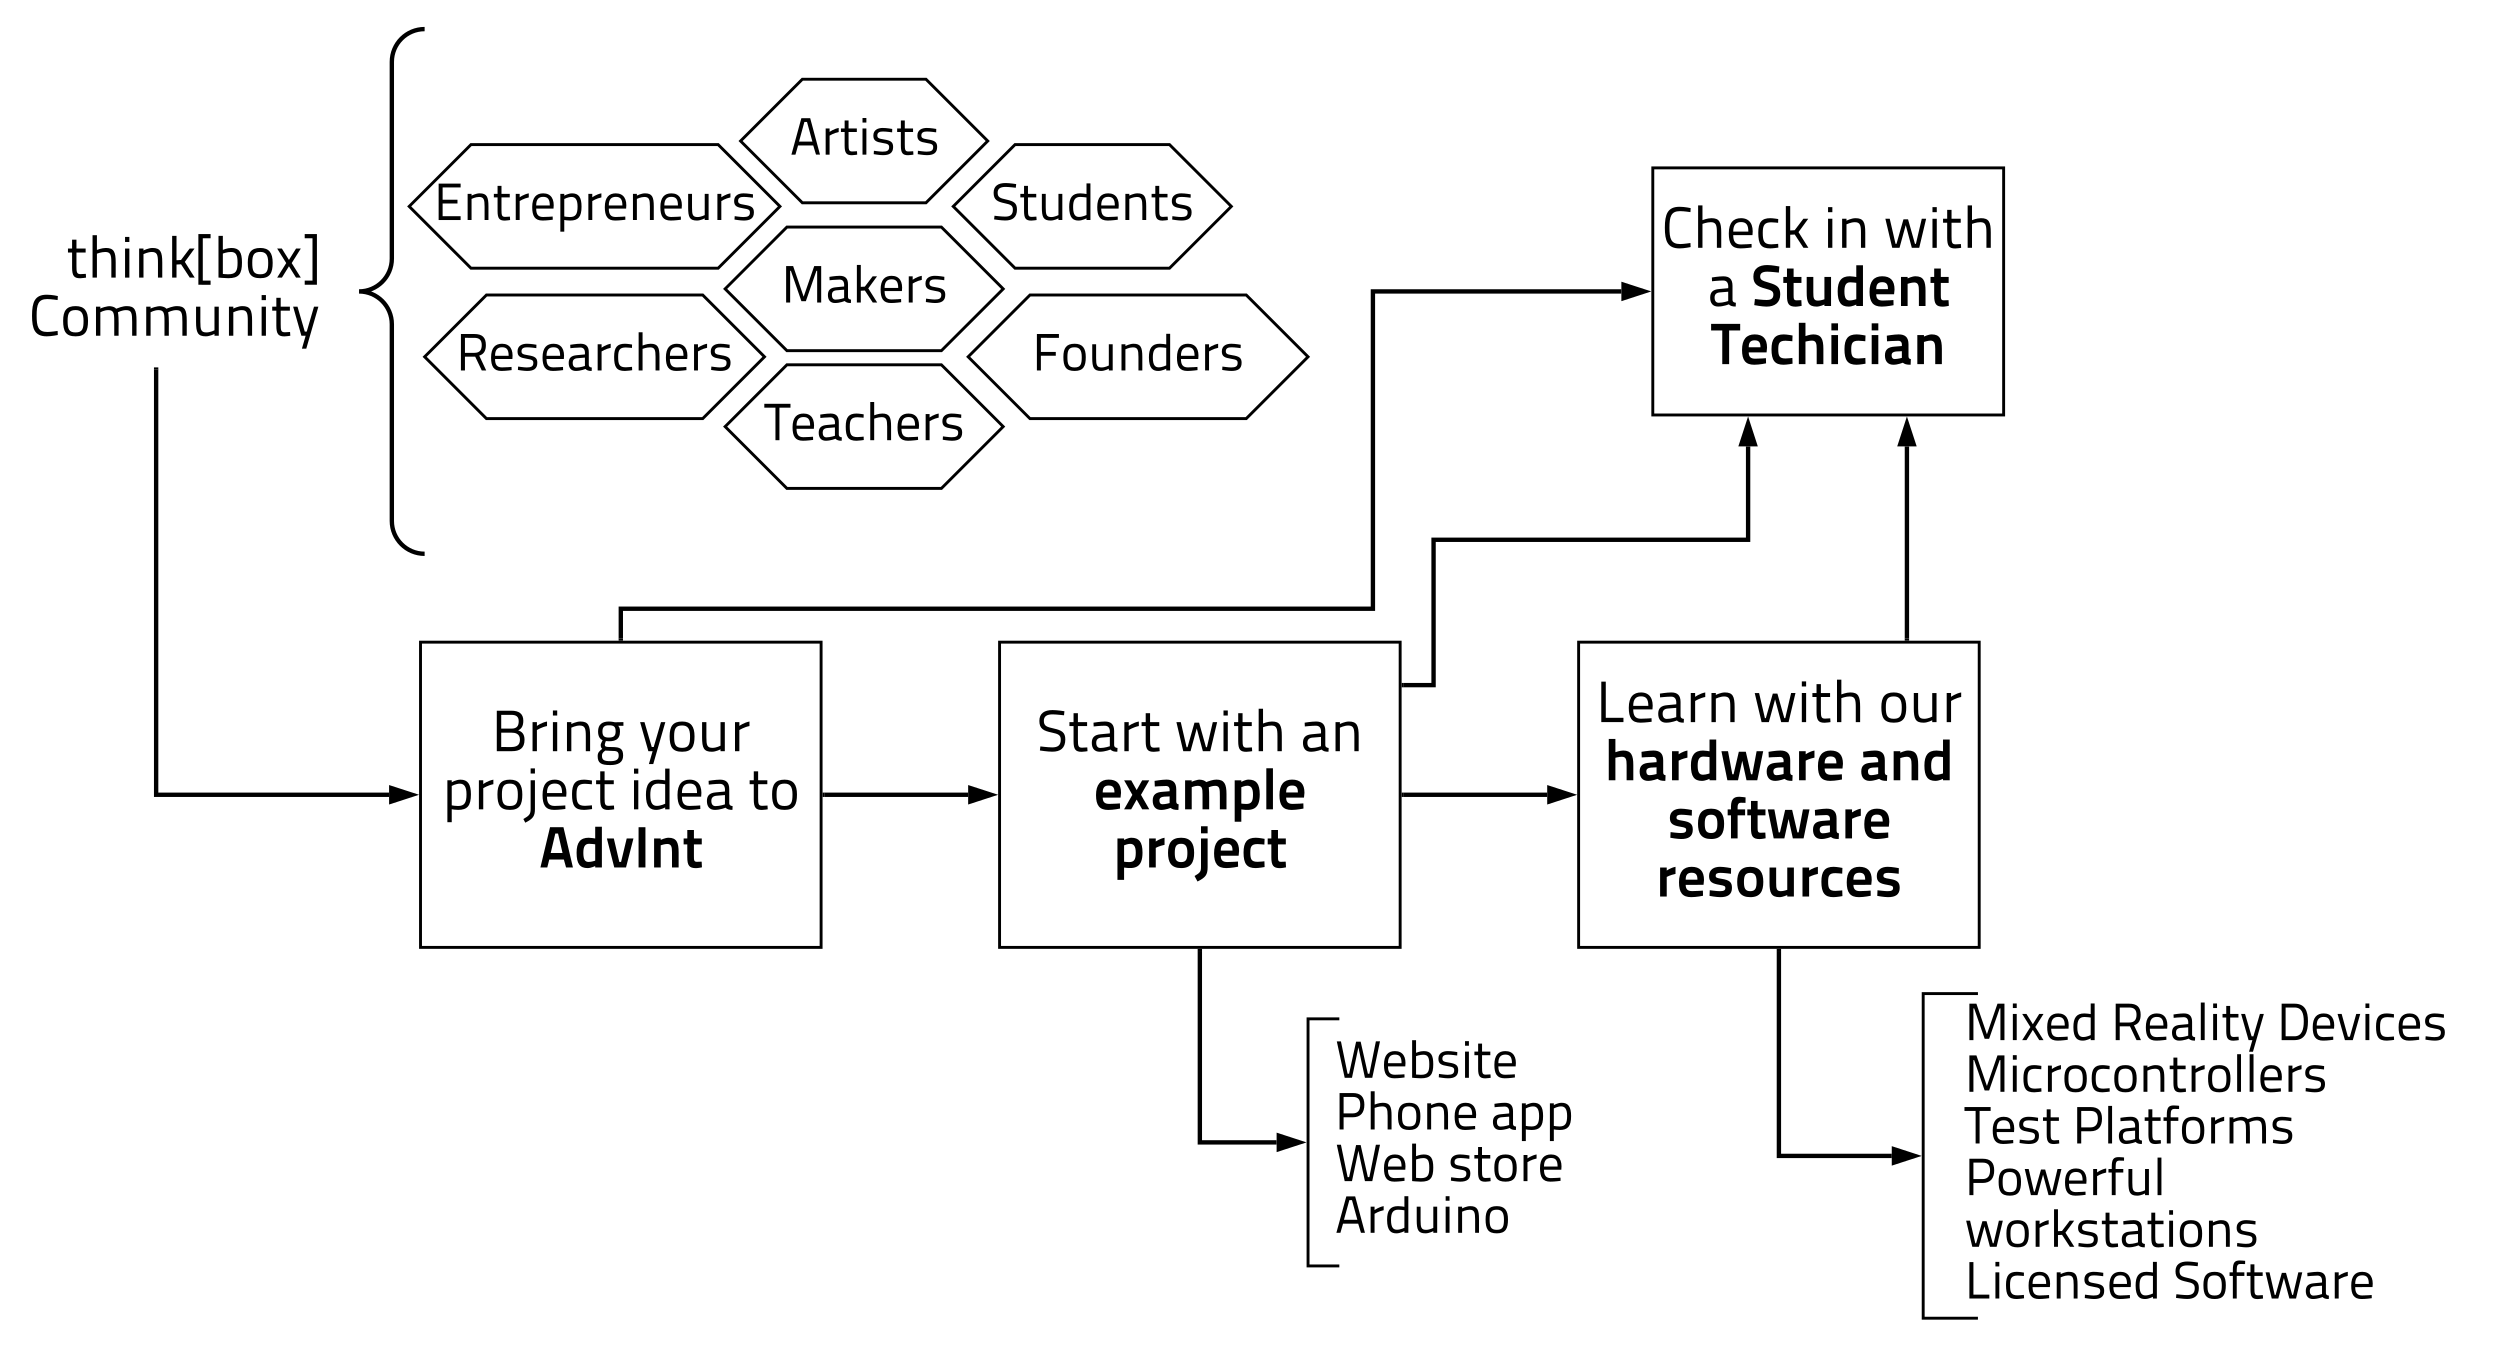<svg 
    viewBox="0 0 1720 926"
    xmlns="http://www.w3.org/2000/svg"
    xmlns:xlink="http://www.w3.org/1999/xlink"
    xmlns:lucid="lucid">
    <g transform="translate(-2.636 -9.636)" lucid:page-tab-id="0_0">
        <path d="M902.57 710.6h215.25v170H902.57z" fill-opacity="0"/>
        <path d="M924.1 710.6h-21.53v170h21.52" stroke="#000" stroke-width="2" fill="none"/>
        <use xlink:href="#a" transform="matrix(1,0,0,1,921.019,715.596) translate(0 35.556)"/>
        <use xlink:href="#b" transform="matrix(1,0,0,1,921.019,715.596) translate(0 71.111)"/>
        <use xlink:href="#c" transform="matrix(1,0,0,1,921.019,715.596) translate(106.987 71.111)"/>
        <use xlink:href="#d" transform="matrix(1,0,0,1,921.019,715.596) translate(0 106.667)"/>
        <use xlink:href="#e" transform="matrix(1,0,0,1,921.019,715.596) translate(77.618 106.667)"/>
        <use xlink:href="#f" transform="matrix(1,0,0,1,921.019,715.596) translate(0 142.222)"/>
        <path d="M1325.8 693.23h376.76v223.33H1325.8z" fill-opacity="0"/>
        <path d="M1363.46 693.23h-37.67v223.33h37.66" stroke="#000" stroke-width="2" fill="none"/>
        <use xlink:href="#g" transform="matrix(1,0,0,1,1354.336,698.231) translate(0 27)"/>
        <use xlink:href="#h" transform="matrix(1,0,0,1,1354.336,698.231) translate(100.658 27)"/>
        <use xlink:href="#i" transform="matrix(1,0,0,1,1354.336,698.231) translate(214.827 27)"/>
        <use xlink:href="#j" transform="matrix(1,0,0,1,1354.336,698.231) translate(0 62.556)"/>
        <use xlink:href="#k" transform="matrix(1,0,0,1,1354.336,698.231) translate(0 98.111)"/>
        <use xlink:href="#l" transform="matrix(1,0,0,1,1354.336,698.231) translate(74.169 98.111)"/>
        <use xlink:href="#m" transform="matrix(1,0,0,1,1354.336,698.231) translate(0 133.667)"/>
        <use xlink:href="#n" transform="matrix(1,0,0,1,1354.336,698.231) translate(0 169.222)"/>
        <use xlink:href="#o" transform="matrix(1,0,0,1,1354.336,698.231) translate(0 204.778)"/>
        <use xlink:href="#p" transform="matrix(1,0,0,1,1354.336,698.231) translate(143.467 204.778)"/>
        <path d="M682.2 106.65l-42.5-42.5h-85.04l-42.52 42.5 42.52 42.52h85.03z" stroke="#000" stroke-width="2" fill-opacity="0"/>
        <use xlink:href="#q" transform="matrix(1,0,0,1,512.141,64.137) translate(33.944 51.889)"/>
        <path d="M539.25 151.65l-42.52-42.52H326.67l-42.52 42.52 42.52 42.5h170.06z" stroke="#000" stroke-width="2" fill-opacity="0"/>
        <use xlink:href="#r" transform="matrix(1,0,0,1,284.15,109.128) translate(17.031 51.889)"/>
        <path d="M692.84 303.14l-42.52-42.52h-106.3l-42.5 42.52 42.5 42.52h106.3z" stroke="#000" stroke-width="2" fill-opacity="0"/>
        <use xlink:href="#s" transform="matrix(1,0,0,1,501.512,260.624) translate(27.111 51.889)"/>
        <path d="M692.84 208.4l-42.52-42.53h-106.3l-42.5 42.52 42.5 42.5h106.3z" stroke="#000" stroke-width="2" fill-opacity="0"/>
        <use xlink:href="#t" transform="matrix(1,0,0,1,501.512,165.869) translate(38.738 51.889)"/>
        <path d="M849.8 151.65l-42.53-42.52h-106.3l-42.5 42.52 42.5 42.5h106.3z" stroke="#000" stroke-width="2" fill-opacity="0"/>
        <use xlink:href="#u" transform="matrix(1,0,0,1,658.462,109.128) translate(26.204 51.889)"/>
        <path d="M528.62 255.12L486.1 212.6H337.3l-42.52 42.52 42.52 42.52h148.8z" stroke="#000" stroke-width="2" fill-opacity="0"/>
        <use xlink:href="#v" transform="matrix(1,0,0,1,294.779,212.604) translate(21.729 51.889)"/>
        <path d="M1139.76 125.14h241.38v170h-241.38z" stroke="#000" stroke-width="2" fill-opacity="0"/>
        <use xlink:href="#w" transform="matrix(1,0,0,1,1144.756,130.144) translate(1.26 50)"/>
        <use xlink:href="#x" transform="matrix(1,0,0,1,1144.756,130.144) translate(112.34 50)"/>
        <use xlink:href="#y" transform="matrix(1,0,0,1,1144.756,130.144) translate(153.9 50)"/>
        <use xlink:href="#z" transform="matrix(1,0,0,1,1144.756,130.144) translate(32.52 90)"/>
        <use xlink:href="#A" transform="matrix(1,0,0,1,1144.756,130.144) translate(62.8 90)"/>
        <use xlink:href="#B" transform="matrix(1,0,0,1,1144.756,130.144) translate(35.44 130)"/>
        <path d="M291.95 451.44h275.6v210h-275.6z" stroke="#000" stroke-width="2" fill-opacity="0"/>
        <use xlink:href="#C" transform="matrix(1,0,0,1,296.952,456.443) translate(43.88 70)"/>
        <use xlink:href="#D" transform="matrix(1,0,0,1,296.952,456.443) translate(145.12 70)"/>
        <use xlink:href="#E" transform="matrix(1,0,0,1,296.952,456.443) translate(10 110)"/>
        <use xlink:href="#F" transform="matrix(1,0,0,1,296.952,456.443) translate(138.64 110)"/>
        <use xlink:href="#G" transform="matrix(1,0,0,1,296.952,456.443) translate(220.36 110)"/>
        <use xlink:href="#H" transform="matrix(1,0,0,1,296.952,456.443) translate(76.58 150)"/>
        <path d="M690.34 451.44h275.6v210h-275.6z" stroke="#000" stroke-width="2" fill-opacity="0"/>
        <use xlink:href="#I" transform="matrix(1,0,0,1,695.341,456.443) translate(20.62 70)"/>
        <use xlink:href="#J" transform="matrix(1,0,0,1,695.341,456.443) translate(115.54 70)"/>
        <use xlink:href="#K" transform="matrix(1,0,0,1,695.341,456.443) translate(201.78 70)"/>
        <use xlink:href="#L" transform="matrix(1,0,0,1,695.341,456.443) translate(59.76 110)"/>
        <use xlink:href="#M" transform="matrix(1,0,0,1,695.341,456.443) translate(73.14 150)"/>
        <path d="M570.04 556.44h98.68" stroke="#000" stroke-width="3" fill="none"/>
        <path d="M570.08 557.94h-1.54v-3h1.54z"/>
        <path d="M684.5 556.44l-14.28 4.64v-9.27z" stroke="#000" stroke-width="3"/>
        <path d="M828.13 663.94V795.6h52.82" stroke="#000" stroke-width="3" fill="none"/>
        <path d="M829.63 663.98h-3v-1.54h3z"/>
        <path d="M896.7 795.6l-14.25 4.63v-9.27z" stroke="#000" stroke-width="3"/>
        <path d="M29.64 29.64h265.14v361H29.64z" fill="none"/>
        <path d="M294.78 390.65c-12.46 0-22.56-10.1-22.56-22.56V232.7c0-12.45-10.1-22.56-22.57-22.56 12.46 0 22.57-10.1 22.57-22.56V52.2c0-12.46 10.1-22.56 22.56-22.56" stroke="#000" stroke-width="3" fill="none"/>
        <g>
            <use xlink:href="#N" transform="matrix(1,0,0,1,34.636,34.636) translate(13.68 166)"/>
            <use xlink:href="#O" transform="matrix(1,0,0,1,34.636,34.636) translate(-12 206)"/>
        </g>
        <path d="M270.33 556.44H110.06V263.9" stroke="#000" stroke-width="3" fill="none"/>
        <path d="M286.1 556.44l-14.27 4.64v-9.27z" stroke="#000" stroke-width="3"/>
        <path d="M110.06 263.95v-1.54" stroke="#000" stroke-width="3" fill="none"/>
        <path d="M1088.73 451.44h275.6v210h-275.6z" stroke="#000" stroke-width="2" fill-opacity="0"/>
        <g>
            <use xlink:href="#P" transform="matrix(1,0,0,1,1093.729,456.443) translate(7 50)"/>
            <use xlink:href="#J" transform="matrix(1,0,0,1,1093.729,456.443) translate(115.04 50)"/>
            <use xlink:href="#Q" transform="matrix(1,0,0,1,1093.729,456.443) translate(201.28 50)"/>
            <use xlink:href="#R" transform="matrix(1,0,0,1,1093.729,456.443) translate(12.78 90)"/>
            <use xlink:href="#S" transform="matrix(1,0,0,1,1093.729,456.443) translate(187.74 90)"/>
            <use xlink:href="#T" transform="matrix(1,0,0,1,1093.729,456.443) translate(55.78 130)"/>
            <use xlink:href="#U" transform="matrix(1,0,0,1,1093.729,456.443) translate(48.1 170)"/>
        </g>
        <path d="M968.43 556.44h98.68" stroke="#000" stroke-width="3" fill="none"/>
        <path d="M968.47 557.94h-1.54v-3h1.54z"/>
        <path d="M1082.88 556.44l-14.27 4.64v-9.27z" stroke="#000" stroke-width="3"/>
        <path d="M902.57 255.12l-42.52-42.52h-148.8l-42.53 42.52 42.52 42.52h148.8z" stroke="#000" stroke-width="2" fill-opacity="0"/>
        <g>
            <use xlink:href="#V" transform="matrix(1,0,0,1,668.723,212.604) translate(44.058 51.889)"/>
        </g>
        <path d="M1226.52 663.94V804.9h77.65" stroke="#000" stroke-width="3" fill="none"/>
        <path d="M1228.02 663.98h-3v-1.54h3z"/>
        <path d="M1319.93 804.9l-14.26 4.63v-9.27z" stroke="#000" stroke-width="3"/>
        <path d="M429.75 448.94v-20.5H947.2v-218.3h170.94" stroke="#000" stroke-width="3" fill="none"/>
        <path d="M431.25 450.44h-3v-1.54h3z"/>
        <path d="M1133.9 210.14l-14.26 4.64v-9.27z" stroke="#000" stroke-width="3"/>
        <path d="M968.43 481h20.5V381h216.4v-64.24" stroke="#000" stroke-width="3" fill="none"/>
        <path d="M968.47 482.5h-1.54v-3h1.54z"/>
        <path d="M1205.32 301l4.63 14.26h-9.27z" stroke="#000" stroke-width="3"/>
        <path d="M1314.6 448.94V316.76" stroke="#000" stroke-width="3" fill="none"/>
        <path d="M1316.1 450.44h-3v-1.54h3z"/>
        <path d="M1314.6 301l4.65 14.26h-9.27z" stroke="#000" stroke-width="3"/>
        <defs>
            <path d="M37-696h79L243-77h29l134-613h87L631-77h29l124-619h79L715 0H575L450-581 327 0H188" id="W"/>
            <path d="M258-58c75 0 183-9 183-9l2 61S330 10 249 10C99 10 50-77 50-247c0-190 83-263 210-263 151 0 219 111 197 292H126c1 105 33 160 132 160zM126-279h260c0-120-39-164-126-164-86 0-134 47-134 164" id="X"/>
            <path d="M308-510c136 0 183 72 183 251 0 198-54 269-236 269C195 10 87-1 87-1v-717h75v241s75-33 146-33zM254-57c137 0 161-62 161-200 0-130-26-184-114-184-66 0-139 27-139 27v351s65 6 92 6" id="Y"/>
            <path d="M416-491l-2 65s-111-16-175-16c-62 0-108 16-108 75 0 47 23 61 122 76 132 21 180 48 180 145 0 117-74 156-195 156C174 10 62-9 62-9l4-65s114 17 165 17c82 0 126-18 126-86 0-52-26-64-126-80-122-19-176-43-176-141 0-110 89-146 180-146 75 0 181 19 181 19" id="Z"/>
            <path d="M81 0v-500h74V0H81zm0-613v-87h74v87H81" id="aa"/>
            <path d="M331-432H173v233c0 109 6 139 72 139 28 0 89-5 89-5l4 65s-66 11-101 11C134 11 98-28 98-172v-260H27v-68h71v-153h75v153h158v68" id="ab"/>
            <g id="a">
                <use transform="matrix(0.036,0,0,0.036,0,0)" xlink:href="#W"/>
                <use transform="matrix(0.036,0,0,0.036,32,0)" xlink:href="#X"/>
                <use transform="matrix(0.036,0,0,0.036,50.027,0)" xlink:href="#Y"/>
                <use transform="matrix(0.036,0,0,0.036,69.262,0)" xlink:href="#Z"/>
                <use transform="matrix(0.036,0,0,0.036,86.649,0)" xlink:href="#aa"/>
                <use transform="matrix(0.036,0,0,0.036,95.04,0)" xlink:href="#ab"/>
                <use transform="matrix(0.036,0,0,0.036,107.947,0)" xlink:href="#X"/>
            </g>
            <path d="M343-233H167V0H90v-696h253c151 0 221 72 221 223s-70 240-221 240zm-176-74h175c101 0 143-63 143-166 0-102-42-149-143-149H167v315" id="ac"/>
            <path d="M162 0H87v-730h75v254s84-34 154-34c138 0 169 68 169 249V0h-75v-260c0-132-15-181-105-181-67 0-143 29-143 29V0" id="ad"/>
            <path d="M265-510c151 0 213 84 213 255 0 173-44 265-213 265S50-74 50-257c0-172 57-253 215-253zm0 453c118 0 136-66 136-198 0-133-40-187-136-187-106 0-138 48-138 185 0 140 20 200 138 200" id="ae"/>
            <path d="M162 0H87v-500h75v33s84-43 155-43c137 0 168 68 168 250V0h-74v-259c0-133-15-182-106-182-66 0-143 37-143 37V0" id="af"/>
            <g id="b">
                <use transform="matrix(0.036,0,0,0.036,0,0)" xlink:href="#ac"/>
                <use transform="matrix(0.036,0,0,0.036,21.547,0)" xlink:href="#ad"/>
                <use transform="matrix(0.036,0,0,0.036,41.636,0)" xlink:href="#ae"/>
                <use transform="matrix(0.036,0,0,0.036,60.409,0)" xlink:href="#af"/>
                <use transform="matrix(0.036,0,0,0.036,80.604,0)" xlink:href="#X"/>
            </g>
            <path d="M433-347v246c2 32 26 42 58 46l-3 65c-60 0-92-11-118-38 0 0-90 38-185 38C98 10 49-45 49-143c0-96 49-139 152-148l158-15c7-80-16-132-87-132-73 0-191 13-191 13l-3-65s120-20 197-20c106 0 158 50 158 163zm-74 102l-148 12c-61 6-86 37-86 88 0 58 26 90 71 90 76 0 163-30 163-30v-160" id="ag"/>
            <path d="M87 222v-722h75v35s75-45 149-45c126 0 181 75 181 254 0 196-63 266-218 266-47 0-98-8-112-11v223H87zm214-663c-66 0-139 39-139 39v334c13 3 65 11 108 11 110 0 146-55 146-201 0-135-43-183-115-183" id="ah"/>
            <g id="c">
                <use transform="matrix(0.036,0,0,0.036,0,0)" xlink:href="#ag"/>
                <use transform="matrix(0.036,0,0,0.036,18.56,0)" xlink:href="#ah"/>
                <use transform="matrix(0.036,0,0,0.036,37.831,0)" xlink:href="#ah"/>
            </g>
            <g id="d">
                <use transform="matrix(0.036,0,0,0.036,0,0)" xlink:href="#W"/>
                <use transform="matrix(0.036,0,0,0.036,32,0)" xlink:href="#X"/>
                <use transform="matrix(0.036,0,0,0.036,50.027,0)" xlink:href="#Y"/>
            </g>
            <path d="M87 0v-500h75v66s77-58 174-76v78c-94 18-174 69-174 69V0H87" id="ai"/>
            <g id="e">
                <use transform="matrix(0.036,0,0,0.036,0,0)" xlink:href="#Z"/>
                <use transform="matrix(0.036,0,0,0.036,17.387,0)" xlink:href="#ab"/>
                <use transform="matrix(0.036,0,0,0.036,30.293,0)" xlink:href="#ae"/>
                <use transform="matrix(0.036,0,0,0.036,49.067,0)" xlink:href="#ai"/>
                <use transform="matrix(0.036,0,0,0.036,61.724,0)" xlink:href="#X"/>
            </g>
            <path d="M29 0l190-696h169L575-1h-76l-53-174H156L106 0H29zm248-625L174-249h256L327-625h-50" id="aj"/>
            <path d="M456-700V0h-75v-33s-77 43-152 43C132 10 50-32 50-248c0-175 56-262 209-262 43 0 107 10 122 13v-203h75zM239-59c67 0 142-37 142-37v-335c-15-2-78-11-118-11-105 0-138 65-138 196 0 160 55 187 114 187" id="ak"/>
            <path d="M397-500h74V0h-74v-32s-78 42-148 42C109 10 80-54 80-239v-261h74v260c0 138 12 183 106 183 66 0 137-37 137-37v-406" id="al"/>
            <g id="f">
                <use transform="matrix(0.036,0,0,0.036,0,0)" xlink:href="#aj"/>
                <use transform="matrix(0.036,0,0,0.036,21.476,0)" xlink:href="#ai"/>
                <use transform="matrix(0.036,0,0,0.036,34.133,0)" xlink:href="#ak"/>
                <use transform="matrix(0.036,0,0,0.036,53.44,0)" xlink:href="#al"/>
                <use transform="matrix(0.036,0,0,0.036,73.316,0)" xlink:href="#aa"/>
                <use transform="matrix(0.036,0,0,0.036,81.707,0)" xlink:href="#af"/>
                <use transform="matrix(0.036,0,0,0.036,101.902,0)" xlink:href="#ae"/>
            </g>
            <path d="M90 0v-696h134l201 585 202-585h133V0h-77v-606h-14L467-25h-85L181-606h-14V0H90" id="am"/>
            <path d="M27-500h81l122 196 122-196h82L277-250 434 0h-82L230-195 109 0H27l156-250" id="an"/>
            <g id="g">
                <use transform="matrix(0.036,0,0,0.036,0,0)" xlink:href="#am"/>
                <use transform="matrix(0.036,0,0,0.036,30.222,0)" xlink:href="#aa"/>
                <use transform="matrix(0.036,0,0,0.036,38.613,0)" xlink:href="#an"/>
                <use transform="matrix(0.036,0,0,0.036,54.969,0)" xlink:href="#X"/>
                <use transform="matrix(0.036,0,0,0.036,72.996,0)" xlink:href="#ak"/>
            </g>
            <path d="M488 0L363-263H167V0H90v-696h256c149 0 221 62 221 212 0 107-38 174-127 201L573 0h-85zm0-484c0-96-45-139-142-139H167v287h180c106 0 141-59 141-148" id="ao"/>
            <path d="M84 0v-718h74V0H84" id="ap"/>
            <path d="M24-500h75L224-72h34l125-428h75L250 222h-75L239 0h-73" id="aq"/>
            <g id="h">
                <use transform="matrix(0.036,0,0,0.036,0,0)" xlink:href="#ao"/>
                <use transform="matrix(0.036,0,0,0.036,22.187,0)" xlink:href="#X"/>
                <use transform="matrix(0.036,0,0,0.036,40.213,0)" xlink:href="#ag"/>
                <use transform="matrix(0.036,0,0,0.036,58.773,0)" xlink:href="#ap"/>
                <use transform="matrix(0.036,0,0,0.036,67.378,0)" xlink:href="#aa"/>
                <use transform="matrix(0.036,0,0,0.036,75.769,0)" xlink:href="#ab"/>
                <use transform="matrix(0.036,0,0,0.036,88.676,0)" xlink:href="#aq"/>
            </g>
            <path d="M337 0H90v-696h247c200 0 256 140 256 337C593-160 540 0 337 0zm176-359c0-146-33-264-176-264H166v550h171c143 0 176-139 176-286" id="ar"/>
            <path d="M24-500h78L222-64h37l122-436h76L315 0H165" id="as"/>
            <path d="M257-510c46 0 136 15 136 15l-2 65s-80-9-118-9c-115 0-146 48-146 180 0 146 23 199 146 199 38 0 119-9 119-9l3 65s-94 14-139 14C96 10 50-63 50-259c0-181 58-251 207-251" id="at"/>
            <g id="i">
                <use transform="matrix(0.036,0,0,0.036,0,0)" xlink:href="#ar"/>
                <use transform="matrix(0.036,0,0,0.036,22.827,0)" xlink:href="#X"/>
                <use transform="matrix(0.036,0,0,0.036,40.853,0)" xlink:href="#as"/>
                <use transform="matrix(0.036,0,0,0.036,57.991,0)" xlink:href="#aa"/>
                <use transform="matrix(0.036,0,0,0.036,66.382,0)" xlink:href="#at"/>
                <use transform="matrix(0.036,0,0,0.036,81.92,0)" xlink:href="#X"/>
                <use transform="matrix(0.036,0,0,0.036,99.947,0)" xlink:href="#Z"/>
            </g>
            <g id="j">
                <use transform="matrix(0.036,0,0,0.036,0,0)" xlink:href="#am"/>
                <use transform="matrix(0.036,0,0,0.036,30.222,0)" xlink:href="#aa"/>
                <use transform="matrix(0.036,0,0,0.036,38.613,0)" xlink:href="#at"/>
                <use transform="matrix(0.036,0,0,0.036,54.151,0)" xlink:href="#ai"/>
                <use transform="matrix(0.036,0,0,0.036,66.809,0)" xlink:href="#ae"/>
                <use transform="matrix(0.036,0,0,0.036,85.582,0)" xlink:href="#at"/>
                <use transform="matrix(0.036,0,0,0.036,101.12,0)" xlink:href="#ae"/>
                <use transform="matrix(0.036,0,0,0.036,119.893,0)" xlink:href="#af"/>
                <use transform="matrix(0.036,0,0,0.036,140.089,0)" xlink:href="#ab"/>
                <use transform="matrix(0.036,0,0,0.036,152.996,0)" xlink:href="#ai"/>
                <use transform="matrix(0.036,0,0,0.036,165.653,0)" xlink:href="#ae"/>
                <use transform="matrix(0.036,0,0,0.036,184.427,0)" xlink:href="#ap"/>
                <use transform="matrix(0.036,0,0,0.036,193.031,0)" xlink:href="#ap"/>
                <use transform="matrix(0.036,0,0,0.036,201.636,0)" xlink:href="#X"/>
                <use transform="matrix(0.036,0,0,0.036,219.662,0)" xlink:href="#ai"/>
                <use transform="matrix(0.036,0,0,0.036,232.32,0)" xlink:href="#Z"/>
            </g>
            <path d="M-4-622v-74h500v74H285V0h-76v-622H-4" id="au"/>
            <g id="k">
                <use transform="matrix(0.036,0,0,0.036,0,0)" xlink:href="#au"/>
                <use transform="matrix(0.036,0,0,0.036,17.493,0)" xlink:href="#X"/>
                <use transform="matrix(0.036,0,0,0.036,35.52,0)" xlink:href="#Z"/>
                <use transform="matrix(0.036,0,0,0.036,52.907,0)" xlink:href="#ab"/>
            </g>
            <path d="M165-432V0H91v-432H28v-68h63v-45c0-144 36-182 134-182 35 0 101 7 101 7l-1 62s-56-2-85-2c-56 0-75 24-75 116v44h146v68H165" id="av"/>
            <path d="M162 0H87v-500h75v34c-4-5 120-52 180-41 41 7 72 18 92 42 29-11 112-45 181-45 136 0 169 65 169 250V0h-75v-237c0-153-10-204-105-204-68 0-138 36-140 37 21 98 9 281 12 404h-75v-258c0-138-14-183-105-183-67 0-134 37-134 37V0" id="aw"/>
            <g id="l">
                <use transform="matrix(0.036,0,0,0.036,0,0)" xlink:href="#ac"/>
                <use transform="matrix(0.036,0,0,0.036,21.547,0)" xlink:href="#ap"/>
                <use transform="matrix(0.036,0,0,0.036,30.151,0)" xlink:href="#ag"/>
                <use transform="matrix(0.036,0,0,0.036,48.711,0)" xlink:href="#ab"/>
                <use transform="matrix(0.036,0,0,0.036,61.618,0)" xlink:href="#av"/>
                <use transform="matrix(0.036,0,0,0.036,73.493,0)" xlink:href="#ae"/>
                <use transform="matrix(0.036,0,0,0.036,92.267,0)" xlink:href="#ai"/>
                <use transform="matrix(0.036,0,0,0.036,104.924,0)" xlink:href="#aw"/>
                <use transform="matrix(0.036,0,0,0.036,135.644,0)" xlink:href="#Z"/>
            </g>
            <path d="M28-500h75L203-68h16l120-422h79L537-68h16l101-432h75L610 0H483L378-391 271 0H146" id="ax"/>
            <g id="m">
                <use transform="matrix(0.036,0,0,0.036,0,0)" xlink:href="#ac"/>
                <use transform="matrix(0.036,0,0,0.036,21.547,0)" xlink:href="#ae"/>
                <use transform="matrix(0.036,0,0,0.036,40.32,0)" xlink:href="#ax"/>
                <use transform="matrix(0.036,0,0,0.036,67.236,0)" xlink:href="#X"/>
                <use transform="matrix(0.036,0,0,0.036,85.262,0)" xlink:href="#ai"/>
                <use transform="matrix(0.036,0,0,0.036,97.92,0)" xlink:href="#av"/>
                <use transform="matrix(0.036,0,0,0.036,109.796,0)" xlink:href="#al"/>
                <use transform="matrix(0.036,0,0,0.036,129.671,0)" xlink:href="#ap"/>
            </g>
            <path d="M162 0H87v-718h75v419l77-4 149-197h84L305-270 475 0h-85L240-229l-78 4V0" id="ay"/>
            <g id="n">
                <use transform="matrix(0.036,0,0,0.036,0,0)" xlink:href="#ax"/>
                <use transform="matrix(0.036,0,0,0.036,26.916,0)" xlink:href="#ae"/>
                <use transform="matrix(0.036,0,0,0.036,45.689,0)" xlink:href="#ai"/>
                <use transform="matrix(0.036,0,0,0.036,58.347,0)" xlink:href="#ay"/>
                <use transform="matrix(0.036,0,0,0.036,76.018,0)" xlink:href="#Z"/>
                <use transform="matrix(0.036,0,0,0.036,93.404,0)" xlink:href="#ab"/>
                <use transform="matrix(0.036,0,0,0.036,106.311,0)" xlink:href="#ag"/>
                <use transform="matrix(0.036,0,0,0.036,124.871,0)" xlink:href="#ab"/>
                <use transform="matrix(0.036,0,0,0.036,137.778,0)" xlink:href="#aa"/>
                <use transform="matrix(0.036,0,0,0.036,146.169,0)" xlink:href="#ae"/>
                <use transform="matrix(0.036,0,0,0.036,164.942,0)" xlink:href="#af"/>
                <use transform="matrix(0.036,0,0,0.036,185.138,0)" xlink:href="#Z"/>
            </g>
            <path d="M471 0H90v-696h77v622h304V0" id="az"/>
            <g id="o">
                <use transform="matrix(0.036,0,0,0.036,0,0)" xlink:href="#az"/>
                <use transform="matrix(0.036,0,0,0.036,18.24,0)" xlink:href="#aa"/>
                <use transform="matrix(0.036,0,0,0.036,26.631,0)" xlink:href="#at"/>
                <use transform="matrix(0.036,0,0,0.036,42.169,0)" xlink:href="#X"/>
                <use transform="matrix(0.036,0,0,0.036,60.196,0)" xlink:href="#af"/>
                <use transform="matrix(0.036,0,0,0.036,80.391,0)" xlink:href="#Z"/>
                <use transform="matrix(0.036,0,0,0.036,97.778,0)" xlink:href="#X"/>
                <use transform="matrix(0.036,0,0,0.036,115.804,0)" xlink:href="#ak"/>
            </g>
            <path d="M475-687l-7 70s-138-16-196-16c-98 0-151 32-151 110 0 91 48 106 170 133 138 31 199 65 199 189C490-51 405 9 266 9 190 9 53-12 53-12l8-70s133 17 204 17c98 0 147-37 147-133 0-78-41-99-154-122-143-30-214-65-214-201 0-130 87-186 228-186 77 0 203 20 203 20" id="aA"/>
            <g id="p">
                <use transform="matrix(0.036,0,0,0.036,0,0)" xlink:href="#aA"/>
                <use transform="matrix(0.036,0,0,0.036,18.987,0)" xlink:href="#ae"/>
                <use transform="matrix(0.036,0,0,0.036,37.76,0)" xlink:href="#av"/>
                <use transform="matrix(0.036,0,0,0.036,49.636,0)" xlink:href="#ab"/>
                <use transform="matrix(0.036,0,0,0.036,62.542,0)" xlink:href="#ax"/>
                <use transform="matrix(0.036,0,0,0.036,89.458,0)" xlink:href="#ag"/>
                <use transform="matrix(0.036,0,0,0.036,108.018,0)" xlink:href="#ai"/>
                <use transform="matrix(0.036,0,0,0.036,120.676,0)" xlink:href="#X"/>
            </g>
            <g id="q">
                <use transform="matrix(0.036,0,0,0.036,0,0)" xlink:href="#aj"/>
                <use transform="matrix(0.036,0,0,0.036,21.476,0)" xlink:href="#ai"/>
                <use transform="matrix(0.036,0,0,0.036,34.133,0)" xlink:href="#ab"/>
                <use transform="matrix(0.036,0,0,0.036,47.04,0)" xlink:href="#aa"/>
                <use transform="matrix(0.036,0,0,0.036,55.431,0)" xlink:href="#Z"/>
                <use transform="matrix(0.036,0,0,0.036,72.818,0)" xlink:href="#ab"/>
                <use transform="matrix(0.036,0,0,0.036,85.724,0)" xlink:href="#Z"/>
            </g>
            <path d="M90 0v-696h420v73H166v235h284v72H166v243h344V0H90" id="aB"/>
            <g id="r">
                <use transform="matrix(0.036,0,0,0.036,0,0)" xlink:href="#aB"/>
                <use transform="matrix(0.036,0,0,0.036,20.053,0)" xlink:href="#af"/>
                <use transform="matrix(0.036,0,0,0.036,40.249,0)" xlink:href="#ab"/>
                <use transform="matrix(0.036,0,0,0.036,53.156,0)" xlink:href="#ai"/>
                <use transform="matrix(0.036,0,0,0.036,65.813,0)" xlink:href="#X"/>
                <use transform="matrix(0.036,0,0,0.036,83.84,0)" xlink:href="#ah"/>
                <use transform="matrix(0.036,0,0,0.036,103.111,0)" xlink:href="#ai"/>
                <use transform="matrix(0.036,0,0,0.036,115.769,0)" xlink:href="#X"/>
                <use transform="matrix(0.036,0,0,0.036,133.796,0)" xlink:href="#af"/>
                <use transform="matrix(0.036,0,0,0.036,153.991,0)" xlink:href="#X"/>
                <use transform="matrix(0.036,0,0,0.036,172.018,0)" xlink:href="#al"/>
                <use transform="matrix(0.036,0,0,0.036,191.893,0)" xlink:href="#ai"/>
                <use transform="matrix(0.036,0,0,0.036,204.551,0)" xlink:href="#Z"/>
            </g>
            <g id="s">
                <use transform="matrix(0.036,0,0,0.036,0,0)" xlink:href="#au"/>
                <use transform="matrix(0.036,0,0,0.036,17.493,0)" xlink:href="#X"/>
                <use transform="matrix(0.036,0,0,0.036,35.52,0)" xlink:href="#ag"/>
                <use transform="matrix(0.036,0,0,0.036,54.08,0)" xlink:href="#at"/>
                <use transform="matrix(0.036,0,0,0.036,69.618,0)" xlink:href="#ad"/>
                <use transform="matrix(0.036,0,0,0.036,89.707,0)" xlink:href="#X"/>
                <use transform="matrix(0.036,0,0,0.036,107.733,0)" xlink:href="#ai"/>
                <use transform="matrix(0.036,0,0,0.036,120.391,0)" xlink:href="#Z"/>
            </g>
            <g id="t">
                <use transform="matrix(0.036,0,0,0.036,0,0)" xlink:href="#am"/>
                <use transform="matrix(0.036,0,0,0.036,30.222,0)" xlink:href="#ag"/>
                <use transform="matrix(0.036,0,0,0.036,48.782,0)" xlink:href="#ay"/>
                <use transform="matrix(0.036,0,0,0.036,66.453,0)" xlink:href="#X"/>
                <use transform="matrix(0.036,0,0,0.036,84.48,0)" xlink:href="#ai"/>
                <use transform="matrix(0.036,0,0,0.036,97.138,0)" xlink:href="#Z"/>
            </g>
            <g id="u">
                <use transform="matrix(0.036,0,0,0.036,0,0)" xlink:href="#aA"/>
                <use transform="matrix(0.036,0,0,0.036,18.987,0)" xlink:href="#ab"/>
                <use transform="matrix(0.036,0,0,0.036,31.893,0)" xlink:href="#al"/>
                <use transform="matrix(0.036,0,0,0.036,51.769,0)" xlink:href="#ak"/>
                <use transform="matrix(0.036,0,0,0.036,71.076,0)" xlink:href="#X"/>
                <use transform="matrix(0.036,0,0,0.036,89.102,0)" xlink:href="#af"/>
                <use transform="matrix(0.036,0,0,0.036,109.298,0)" xlink:href="#ab"/>
                <use transform="matrix(0.036,0,0,0.036,122.204,0)" xlink:href="#Z"/>
            </g>
            <g id="v">
                <use transform="matrix(0.036,0,0,0.036,0,0)" xlink:href="#ao"/>
                <use transform="matrix(0.036,0,0,0.036,22.187,0)" xlink:href="#X"/>
                <use transform="matrix(0.036,0,0,0.036,40.213,0)" xlink:href="#Z"/>
                <use transform="matrix(0.036,0,0,0.036,57.6,0)" xlink:href="#X"/>
                <use transform="matrix(0.036,0,0,0.036,75.627,0)" xlink:href="#ag"/>
                <use transform="matrix(0.036,0,0,0.036,94.187,0)" xlink:href="#ai"/>
                <use transform="matrix(0.036,0,0,0.036,106.844,0)" xlink:href="#at"/>
                <use transform="matrix(0.036,0,0,0.036,122.382,0)" xlink:href="#ad"/>
                <use transform="matrix(0.036,0,0,0.036,142.471,0)" xlink:href="#X"/>
                <use transform="matrix(0.036,0,0,0.036,160.498,0)" xlink:href="#ai"/>
                <use transform="matrix(0.036,0,0,0.036,173.156,0)" xlink:href="#Z"/>
            </g>
            <path d="M491-83l3 70S383 10 304 10C97 10 51-117 51-346c0-235 49-360 253-360 91 0 191 23 191 23l-4 69s-109-17-179-17c-155 0-182 93-182 285 0 188 26 281 184 281 62 0 177-18 177-18" id="aC"/>
            <g id="w">
                <use transform="matrix(0.04,0,0,0.04,0,0)" xlink:href="#aC"/>
                <use transform="matrix(0.04,0,0,0.04,21.44,0)" xlink:href="#ad"/>
                <use transform="matrix(0.04,0,0,0.04,44.04,0)" xlink:href="#X"/>
                <use transform="matrix(0.04,0,0,0.04,64.32,0)" xlink:href="#at"/>
                <use transform="matrix(0.04,0,0,0.04,81.8,0)" xlink:href="#ay"/>
            </g>
            <g id="x">
                <use transform="matrix(0.04,0,0,0.04,0,0)" xlink:href="#aa"/>
                <use transform="matrix(0.04,0,0,0.04,9.44,0)" xlink:href="#af"/>
            </g>
            <g id="y">
                <use transform="matrix(0.04,0,0,0.04,0,0)" xlink:href="#ax"/>
                <use transform="matrix(0.04,0,0,0.04,30.28,0)" xlink:href="#aa"/>
                <use transform="matrix(0.04,0,0,0.04,39.72,0)" xlink:href="#ab"/>
                <use transform="matrix(0.04,0,0,0.04,54.24,0)" xlink:href="#ad"/>
            </g>
            <use transform="matrix(0.04,0,0,0.04,0,0)" xlink:href="#ag" id="z"/>
            <path d="M482-679l-9 105s-140-16-198-16c-82 0-123 26-123 82 0 59 34 74 150 107 144 42 195 81 195 202 0 144-96 210-236 210-76 0-211-26-211-26l12-105s127 17 198 17c82 0 119-26 119-93 0-54-29-75-132-101C97-336 35-382 35-506c0-132 91-198 240-198 77 0 207 25 207 25" id="aD"/>
            <path d="M331-396H196v204c0 69 2 95 52 95 28 0 81-3 81-3l5 98s-67 14-102 14C117 12 82-32 82-176v-220H19v-103h63v-145h114v145h135v103" id="aE"/>
            <path d="M372-499h114V0H372v-25s-78 36-132 36C96 11 67-63 67-238v-261h114v260c0 106 6 147 82 147 44 0 109-23 109-23v-384" id="aF"/>
            <path d="M475-700V0H360v-24s-71 35-130 35C97 11 40-64 40-253c0-179 66-258 208-258 39 0 107 12 112 13v-202h115zM248-95c49 0 112-22 112-22v-281c-5 0-62-9-104-9-69 0-100 45-100 155 0 121 31 157 92 157" id="aG"/>
            <path d="M267-93c79 0 184-9 184-9l2 89S339 11 250 11C99 11 40-68 40-244c0-182 78-267 217-267 142 0 213 73 213 228l-8 82H155c1 73 31 108 112 108zM155-290h202c0-87-29-119-100-119s-102 36-102 119" id="aH"/>
            <path d="M188 0H74v-499h114v25s79-37 134-37c139 0 174 82 174 250V0H382v-260c0-95-12-144-82-144-44 0-112 23-112 23V0" id="aI"/>
            <g id="A">
                <use transform="matrix(0.04,0,0,0.04,0,0)" xlink:href="#aD"/>
                <use transform="matrix(0.04,0,0,0.04,21.24,0)" xlink:href="#aE"/>
                <use transform="matrix(0.04,0,0,0.04,35.4,0)" xlink:href="#aF"/>
                <use transform="matrix(0.04,0,0,0.04,57.8,0)" xlink:href="#aG"/>
                <use transform="matrix(0.04,0,0,0.04,79.72,0)" xlink:href="#aH"/>
                <use transform="matrix(0.04,0,0,0.04,100,0)" xlink:href="#aI"/>
                <use transform="matrix(0.04,0,0,0.04,122.52,0)" xlink:href="#aE"/>
            </g>
            <path d="M-8-579v-113h500v113H302V0H184v-579H-8" id="aJ"/>
            <path d="M250-511c54 0 152 19 152 19l-4 99s-79-9-117-9c-102 0-125 38-125 146 0 120 21 159 126 159 38 0 117-9 117-9l3 99S300 11 247 11C95 11 40-66 40-256c0-179 61-255 210-255" id="aK"/>
            <path d="M188 0H74v-710h114v228s79-29 134-29c139 0 174 82 174 249V0H381v-261c0-94-11-143-81-143-45 0-112 17-112 17V0" id="aL"/>
            <path d="M72 0v-499h114V0H72zm0-580v-121h114v121H72" id="aM"/>
            <path d="M448-342v206c1 35 12 45 41 50l-4 97c-78 0-104-12-134-35 0 0-86 35-163 35C93 11 43-50 43-149c0-107 59-144 167-152l124-10c6-55-12-90-62-90-74 0-193 9-193 9l-4-97s129-22 203-22c110 0 170 46 170 169zM334-222c-71 8-176-12-176 70 0 42 18 65 51 65 53 0 125-20 125-20v-115" id="aN"/>
            <g id="B">
                <use transform="matrix(0.04,0,0,0.04,0,0)" xlink:href="#aJ"/>
                <use transform="matrix(0.04,0,0,0.04,19.36,0)" xlink:href="#aH"/>
                <use transform="matrix(0.04,0,0,0.04,39.64,0)" xlink:href="#aK"/>
                <use transform="matrix(0.04,0,0,0.04,57.08,0)" xlink:href="#aL"/>
                <use transform="matrix(0.04,0,0,0.04,79.56,0)" xlink:href="#aM"/>
                <use transform="matrix(0.04,0,0,0.04,89.84,0)" xlink:href="#aK"/>
                <use transform="matrix(0.04,0,0,0.04,107.28,0)" xlink:href="#aM"/>
                <use transform="matrix(0.04,0,0,0.04,117.56,0)" xlink:href="#aN"/>
                <use transform="matrix(0.04,0,0,0.04,138.6,0)" xlink:href="#aI"/>
            </g>
            <path d="M90-696h250c130 0 206 51 206 172 0 95-33 140-88 166 62 21 109 62 109 162C567-49 483 0 353 0H90v-696zm255 378H166v247c149-8 322 42 322-129 0-107-90-118-143-118zm-8-307H166v237h178c87 0 123-43 123-126 0-79-42-111-130-111" id="aO"/>
            <path d="M262 239C104 239 47 204 47 84c0-58 27-85 79-124-18-12-27-38-27-69 0-19 33-79 33-79-41-19-78-58-78-151 0-123 75-171 186-171 50 0 104 13 104 13l146-3v64h-90c18 19 31 44 31 97 0 149-98 180-243 165 0 0-18 44-18 57 0 40 9 46 121 46 143 0 194 28 194 147 0 116-82 163-223 163zM286-5c-36 0-109-5-109-5-41 31-56 49-56 88 0 69 29 94 142 94 101 0 146-27 146-93 0-76-33-84-123-84zm-49-229c84 0 119-26 119-105 0-86-32-106-117-106-74 0-110 27-110 106 0 72 25 105 108 105" id="aP"/>
            <g id="C">
                <use transform="matrix(0.04,0,0,0.04,0,0)" xlink:href="#aO"/>
                <use transform="matrix(0.04,0,0,0.04,24.72,0)" xlink:href="#ai"/>
                <use transform="matrix(0.04,0,0,0.04,38.96,0)" xlink:href="#aa"/>
                <use transform="matrix(0.04,0,0,0.04,48.4,0)" xlink:href="#af"/>
                <use transform="matrix(0.04,0,0,0.04,71.12,0)" xlink:href="#aP"/>
            </g>
            <g id="D">
                <use transform="matrix(0.04,0,0,0.04,0,0)" xlink:href="#aq"/>
                <use transform="matrix(0.04,0,0,0.04,19.28,0)" xlink:href="#ae"/>
                <use transform="matrix(0.04,0,0,0.04,40.4,0)" xlink:href="#al"/>
                <use transform="matrix(0.04,0,0,0.04,62.76,0)" xlink:href="#ai"/>
            </g>
            <path d="M93-6v-494h74V-5c0 123-33 167-166 235l-33-63C70 109 93 84 93-6zm0-610v-88h74v88H93" id="aQ"/>
            <g id="E">
                <use transform="matrix(0.04,0,0,0.04,0,0)" xlink:href="#ah"/>
                <use transform="matrix(0.04,0,0,0.04,21.68,0)" xlink:href="#ai"/>
                <use transform="matrix(0.04,0,0,0.04,35.92,0)" xlink:href="#ae"/>
                <use transform="matrix(0.04,0,0,0.04,57.04,0)" xlink:href="#aQ"/>
                <use transform="matrix(0.04,0,0,0.04,66.96,0)" xlink:href="#X"/>
                <use transform="matrix(0.04,0,0,0.04,87.24,0)" xlink:href="#at"/>
                <use transform="matrix(0.04,0,0,0.04,104.72,0)" xlink:href="#ab"/>
            </g>
            <g id="F">
                <use transform="matrix(0.04,0,0,0.04,0,0)" xlink:href="#aa"/>
                <use transform="matrix(0.04,0,0,0.04,9.44,0)" xlink:href="#ak"/>
                <use transform="matrix(0.04,0,0,0.04,31.16,0)" xlink:href="#X"/>
                <use transform="matrix(0.04,0,0,0.04,51.44,0)" xlink:href="#ag"/>
            </g>
            <g id="G">
                <use transform="matrix(0.04,0,0,0.04,0,0)" xlink:href="#ab"/>
                <use transform="matrix(0.04,0,0,0.04,14.52,0)" xlink:href="#ae"/>
            </g>
            <path d="M23 0l165-692h231L582 0H464l-38-136H175L141 0H23zm256-584l-79 335h203l-77-335h-47" id="aR"/>
            <path d="M13-499h119l95 404h30l97-404h116L342 0H140" id="aS"/>
            <path d="M75 0v-692h118V0H75" id="aT"/>
            <g id="H">
                <use transform="matrix(0.04,0,0,0.04,0,0)" xlink:href="#aR"/>
                <use transform="matrix(0.04,0,0,0.04,24.2,0)" xlink:href="#aG"/>
                <use transform="matrix(0.04,0,0,0.04,46.12,0)" xlink:href="#aS"/>
                <use transform="matrix(0.04,0,0,0.04,65.44,0)" xlink:href="#aT"/>
                <use transform="matrix(0.04,0,0,0.04,76.16,0)" xlink:href="#aI"/>
                <use transform="matrix(0.04,0,0,0.04,98.68,0)" xlink:href="#aE"/>
            </g>
            <g id="I">
                <use transform="matrix(0.04,0,0,0.04,0,0)" xlink:href="#aA"/>
                <use transform="matrix(0.04,0,0,0.04,21.36,0)" xlink:href="#ab"/>
                <use transform="matrix(0.04,0,0,0.04,35.88,0)" xlink:href="#ag"/>
                <use transform="matrix(0.04,0,0,0.04,56.76,0)" xlink:href="#ai"/>
                <use transform="matrix(0.04,0,0,0.04,71,0)" xlink:href="#ab"/>
            </g>
            <g id="J">
                <use transform="matrix(0.04,0,0,0.04,0,0)" xlink:href="#ax"/>
                <use transform="matrix(0.04,0,0,0.04,30.28,0)" xlink:href="#aa"/>
                <use transform="matrix(0.04,0,0,0.04,39.72,0)" xlink:href="#ab"/>
                <use transform="matrix(0.04,0,0,0.04,54.24,0)" xlink:href="#ad"/>
            </g>
            <g id="K">
                <use transform="matrix(0.04,0,0,0.04,0,0)" xlink:href="#ag"/>
                <use transform="matrix(0.04,0,0,0.04,20.88,0)" xlink:href="#af"/>
            </g>
            <path d="M16-499h122l94 168 95-168h122L306-249 449 0H327l-95-167L138 0H16l142-249" id="aU"/>
            <path d="M187-472c-1-4 100-41 139-38 51 3 87 16 112 42 44-17 115-43 174-43 136 0 174 75 174 250V0H672v-216c0-135-2-188-82-188-49 0-108 24-109 25 12 97 5 265 7 379H374v-257c0-106-10-147-82-147-44 0-104 23-104 23V0H74v-499h113v27" id="aV"/>
            <path d="M74 214v-713h114v27s68-39 125-39c130 0 192 69 192 256C505-4 384 31 188 2v212H74zm218-620c-44 0-104 26-104 26v281c4 1 52 7 85 7 90 0 116-44 116-163 0-113-37-151-97-151" id="aW"/>
            <path d="M73 0v-706h114V0H73" id="aX"/>
            <g id="L">
                <use transform="matrix(0.04,0,0,0.04,0,0)" xlink:href="#aH"/>
                <use transform="matrix(0.04,0,0,0.04,20.28,0)" xlink:href="#aU"/>
                <use transform="matrix(0.04,0,0,0.04,38.88,0)" xlink:href="#aN"/>
                <use transform="matrix(0.04,0,0,0.04,59.92,0)" xlink:href="#aV"/>
                <use transform="matrix(0.04,0,0,0.04,94.04,0)" xlink:href="#aW"/>
                <use transform="matrix(0.04,0,0,0.04,115.84,0)" xlink:href="#aX"/>
                <use transform="matrix(0.04,0,0,0.04,126.2,0)" xlink:href="#aH"/>
            </g>
            <path d="M74 0v-499h114v53s66-49 151-65v122c-90 18-151 52-151 52V0H74" id="aY"/>
            <path d="M265-511c166 0 224 100 224 259 0 161-52 263-224 263S40-89 40-252c0-160 56-259 225-259zm0 419c89 0 108-54 108-160 0-105-27-155-108-155-85 0-109 48-109 155 0 108 20 160 109 160" id="aZ"/>
            <path d="M78-6v-493h114V-5c0 134-37 178-174 247l-51-95C57 94 78 76 78-6zm0-581v-121h114v121H78" id="ba"/>
            <g id="M">
                <use transform="matrix(0.04,0,0,0.04,0,0)" xlink:href="#aW"/>
                <use transform="matrix(0.04,0,0,0.04,21.8,0)" xlink:href="#aY"/>
                <use transform="matrix(0.04,0,0,0.04,36.16,0)" xlink:href="#aZ"/>
                <use transform="matrix(0.04,0,0,0.04,57.32,0)" xlink:href="#ba"/>
                <use transform="matrix(0.04,0,0,0.04,67.84,0)" xlink:href="#aH"/>
                <use transform="matrix(0.04,0,0,0.04,88.12,0)" xlink:href="#aK"/>
                <use transform="matrix(0.04,0,0,0.04,105.56,0)" xlink:href="#aE"/>
            </g>
            <path d="M251-749v72H117V51h134v72H41v-872h210" id="bb"/>
            <path d="M41-677v-72h210v872H41V51h134v-728H41" id="bc"/>
            <g id="N">
                <use transform="matrix(0.04,0,0,0.04,0,0)" xlink:href="#ab"/>
                <use transform="matrix(0.04,0,0,0.04,14.52,0)" xlink:href="#ad"/>
                <use transform="matrix(0.04,0,0,0.04,37.12,0)" xlink:href="#aa"/>
                <use transform="matrix(0.04,0,0,0.04,46.56,0)" xlink:href="#af"/>
                <use transform="matrix(0.04,0,0,0.04,69.28,0)" xlink:href="#ay"/>
                <use transform="matrix(0.04,0,0,0.04,89.16,0)" xlink:href="#bb"/>
                <use transform="matrix(0.04,0,0,0.04,101.16,0)" xlink:href="#Y"/>
                <use transform="matrix(0.04,0,0,0.04,122.8,0)" xlink:href="#ae"/>
                <use transform="matrix(0.04,0,0,0.04,143.92,0)" xlink:href="#an"/>
                <use transform="matrix(0.04,0,0,0.04,162.32,0)" xlink:href="#bc"/>
            </g>
            <g id="O">
                <use transform="matrix(0.04,0,0,0.04,0,0)" xlink:href="#aC"/>
                <use transform="matrix(0.04,0,0,0.04,21.44,0)" xlink:href="#ae"/>
                <use transform="matrix(0.04,0,0,0.04,42.56,0)" xlink:href="#aw"/>
                <use transform="matrix(0.04,0,0,0.04,77.12,0)" xlink:href="#aw"/>
                <use transform="matrix(0.04,0,0,0.04,111.68,0)" xlink:href="#al"/>
                <use transform="matrix(0.04,0,0,0.04,134.04,0)" xlink:href="#af"/>
                <use transform="matrix(0.04,0,0,0.04,156.76,0)" xlink:href="#aa"/>
                <use transform="matrix(0.04,0,0,0.04,166.2,0)" xlink:href="#ab"/>
                <use transform="matrix(0.04,0,0,0.04,180.72,0)" xlink:href="#aq"/>
            </g>
            <g id="P">
                <use transform="matrix(0.04,0,0,0.04,0,0)" xlink:href="#az"/>
                <use transform="matrix(0.04,0,0,0.04,20.52,0)" xlink:href="#X"/>
                <use transform="matrix(0.04,0,0,0.04,40.8,0)" xlink:href="#ag"/>
                <use transform="matrix(0.04,0,0,0.04,61.68,0)" xlink:href="#ai"/>
                <use transform="matrix(0.04,0,0,0.04,75.92,0)" xlink:href="#af"/>
            </g>
            <g id="Q">
                <use transform="matrix(0.04,0,0,0.04,0,0)" xlink:href="#ae"/>
                <use transform="matrix(0.04,0,0,0.04,21.12,0)" xlink:href="#al"/>
                <use transform="matrix(0.04,0,0,0.04,43.48,0)" xlink:href="#ai"/>
            </g>
            <path d="M17-499h113l74 396h22l90-387h120l90 387h22l74-396h113L633 0H448l-73-334L302 0H119" id="bd"/>
            <g id="R">
                <use transform="matrix(0.04,0,0,0.04,0,0)" xlink:href="#aL"/>
                <use transform="matrix(0.04,0,0,0.04,22.48,0)" xlink:href="#aN"/>
                <use transform="matrix(0.04,0,0,0.04,43.52,0)" xlink:href="#aY"/>
                <use transform="matrix(0.04,0,0,0.04,57.88,0)" xlink:href="#aG"/>
                <use transform="matrix(0.04,0,0,0.04,79.8,0)" xlink:href="#bd"/>
                <use transform="matrix(0.04,0,0,0.04,109.88,0)" xlink:href="#aN"/>
                <use transform="matrix(0.04,0,0,0.04,130.92,0)" xlink:href="#aY"/>
                <use transform="matrix(0.04,0,0,0.04,145.28,0)" xlink:href="#aH"/>
            </g>
            <g id="S">
                <use transform="matrix(0.04,0,0,0.04,0,0)" xlink:href="#aN"/>
                <use transform="matrix(0.04,0,0,0.04,21.04,0)" xlink:href="#aI"/>
                <use transform="matrix(0.04,0,0,0.04,43.56,0)" xlink:href="#aG"/>
            </g>
            <path d="M429-488l-2 97s-120-16-180-16c-59 0-83 13-83 51 0 31 21 39 104 52 132 21 176 56 176 155 0 117-76 160-199 160-71 0-187-22-187-22l4-97s121 16 172 16c70 0 96-14 96-54 0-32-16-41-96-54-128-21-184-49-184-153 0-114 89-158 189-158 73 0 190 23 190 23" id="be"/>
            <path d="M192-396V0H78v-396H21v-103h57c-5-150 25-217 142-217 33 0 109 11 109 11l-1 94s-48-2-79-2c-55 0-59 48-57 114h129v103H192" id="bf"/>
            <g id="T">
                <use transform="matrix(0.04,0,0,0.04,0,0)" xlink:href="#be"/>
                <use transform="matrix(0.04,0,0,0.04,19.76,0)" xlink:href="#aZ"/>
                <use transform="matrix(0.04,0,0,0.04,40.92,0)" xlink:href="#bf"/>
                <use transform="matrix(0.04,0,0,0.04,54.52,0)" xlink:href="#aE"/>
                <use transform="matrix(0.04,0,0,0.04,68.68,0)" xlink:href="#bd"/>
                <use transform="matrix(0.04,0,0,0.04,98.76,0)" xlink:href="#aN"/>
                <use transform="matrix(0.04,0,0,0.04,119.8,0)" xlink:href="#aY"/>
                <use transform="matrix(0.04,0,0,0.04,134.16,0)" xlink:href="#aH"/>
            </g>
            <g id="U">
                <use transform="matrix(0.04,0,0,0.04,0,0)" xlink:href="#aY"/>
                <use transform="matrix(0.04,0,0,0.04,14.36,0)" xlink:href="#aH"/>
                <use transform="matrix(0.04,0,0,0.04,34.64,0)" xlink:href="#be"/>
                <use transform="matrix(0.04,0,0,0.04,54.4,0)" xlink:href="#aZ"/>
                <use transform="matrix(0.04,0,0,0.04,75.56,0)" xlink:href="#aF"/>
                <use transform="matrix(0.04,0,0,0.04,97.96,0)" xlink:href="#aY"/>
                <use transform="matrix(0.04,0,0,0.04,112.32,0)" xlink:href="#aK"/>
                <use transform="matrix(0.04,0,0,0.04,129.76,0)" xlink:href="#aH"/>
                <use transform="matrix(0.04,0,0,0.04,150.04,0)" xlink:href="#be"/>
            </g>
            <path d="M90 0v-696h421v73H166v269h285v73H166V0H90" id="bg"/>
            <g id="V">
                <use transform="matrix(0.036,0,0,0.036,0,0)" xlink:href="#bg"/>
                <use transform="matrix(0.036,0,0,0.036,19.662,0)" xlink:href="#ae"/>
                <use transform="matrix(0.036,0,0,0.036,38.436,0)" xlink:href="#al"/>
                <use transform="matrix(0.036,0,0,0.036,58.311,0)" xlink:href="#af"/>
                <use transform="matrix(0.036,0,0,0.036,78.507,0)" xlink:href="#ak"/>
                <use transform="matrix(0.036,0,0,0.036,97.813,0)" xlink:href="#X"/>
                <use transform="matrix(0.036,0,0,0.036,115.84,0)" xlink:href="#ai"/>
                <use transform="matrix(0.036,0,0,0.036,128.498,0)" xlink:href="#Z"/>
            </g>
        </defs>
    </g>
</svg>